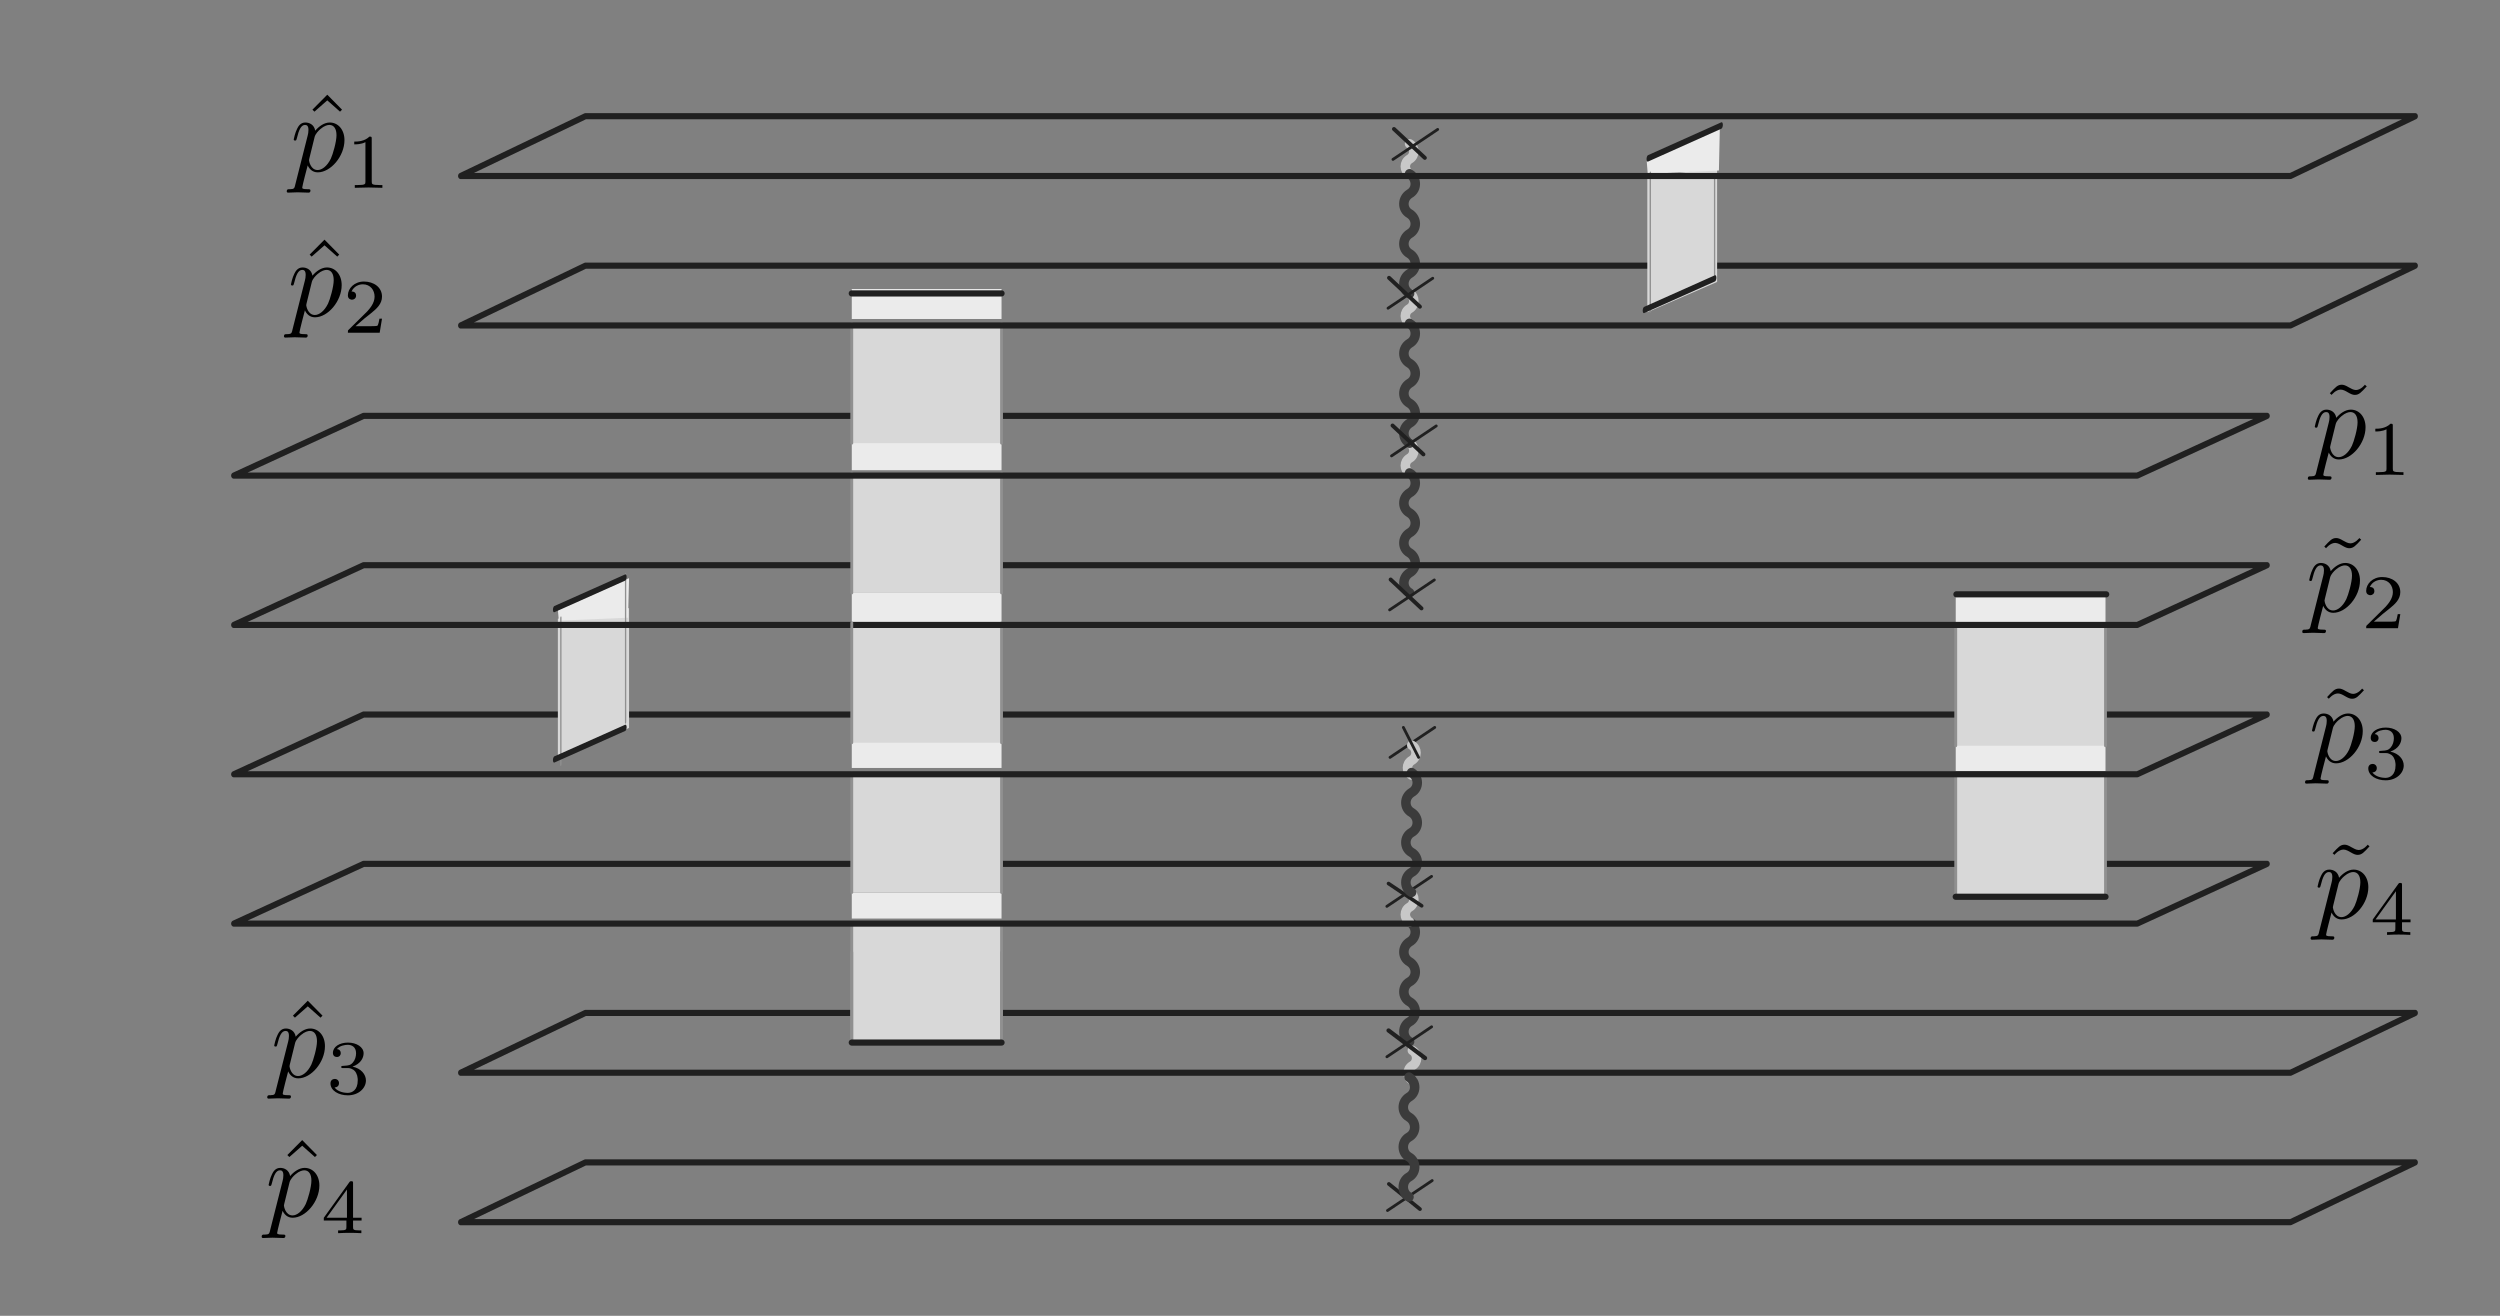<?xml version="1.0" encoding="UTF-8" standalone="no"?>
<!-- Created with Inkscape (http://www.inkscape.org/) -->

<svg
   xmlns:ns0="http://www.iki.fi/pav/software/textext/"
   xmlns:dc="http://purl.org/dc/elements/1.1/"
   xmlns:cc="http://creativecommons.org/ns#"
   xmlns:rdf="http://www.w3.org/1999/02/22-rdf-syntax-ns#"
   xmlns:svg="http://www.w3.org/2000/svg"
   xmlns="http://www.w3.org/2000/svg"
   xmlns:sodipodi="http://sodipodi.sourceforge.net/DTD/sodipodi-0.dtd"
   xmlns:inkscape="http://www.inkscape.org/namespaces/inkscape"
   id="svg2816"
   version="1.1"
   inkscape:version="0.47 r22583"
   width="451.25"
   height="237.5"
   xml:space="preserve"
   sodipodi:docname="cuts.svg"><rect width="100%" height="100%" fill="#808080" stroke="none"/><sodipodi:namedview
   pagecolor="#ffffff"
   bordercolor="#666666"
   borderopacity="1"
   objecttolerance="10"
   gridtolerance="10"
   guidetolerance="10"
   inkscape:pageopacity="0"
   inkscape:pageshadow="2"
   inkscape:window-width="1920"
   inkscape:window-height="1005"
   id="namedview2818"
   showgrid="false"
   inkscape:zoom="1.4052817"
   inkscape:cx="344.03277"
   inkscape:cy="112.86435"
   inkscape:window-x="-9"
   inkscape:window-y="-9"
   inkscape:window-maximized="1"
   inkscape:current-layer="g2826" /><defs
   id="defs2820"><inkscape:perspective
     id="perspective2824"
     inkscape:persp3d-origin="0.5 : 0.33333333 : 1"
     inkscape:vp_z="1 : 0.5 : 1"
     inkscape:vp_y="0 : 1000 : 0"
     inkscape:vp_x="0 : 0.5 : 1"
     sodipodi:type="inkscape:persp3d" /><inkscape:perspective
     sodipodi:type="inkscape:persp3d"
     inkscape:vp_x="0 : 0.5 : 1"
     inkscape:vp_y="0 : 1000 : 0"
     inkscape:vp_z="1 : 0.5 : 1"
     inkscape:persp3d-origin="0.5 : 0.33333333 : 1"
     id="perspective3746" /><inkscape:perspective
     sodipodi:type="inkscape:persp3d"
     inkscape:vp_x="0 : 0.5 : 1"
     inkscape:vp_y="0 : 1000 : 0"
     inkscape:vp_z="1 : 0.5 : 1"
     inkscape:persp3d-origin="0.5 : 0.33333333 : 1"
     id="perspective3768" /><inkscape:perspective
     sodipodi:type="inkscape:persp3d"
     inkscape:vp_x="0 : 0.5 : 1"
     inkscape:vp_y="0 : 1000 : 0"
     inkscape:vp_z="1 : 0.5 : 1"
     inkscape:persp3d-origin="0.5 : 0.33333333 : 1"
     id="perspective3790" /><inkscape:perspective
     sodipodi:type="inkscape:persp3d"
     inkscape:vp_x="0 : 0.5 : 1"
     inkscape:vp_y="0 : 1000 : 0"
     inkscape:vp_z="1 : 0.5 : 1"
     inkscape:persp3d-origin="0.5 : 0.33333333 : 1"
     id="perspective3812" /><inkscape:perspective
     sodipodi:type="inkscape:persp3d"
     inkscape:vp_x="0 : 0.5 : 1"
     inkscape:vp_y="0 : 1000 : 0"
     inkscape:vp_z="1 : 0.5 : 1"
     inkscape:persp3d-origin="0.5 : 0.33333333 : 1"
     id="perspective3834" /><inkscape:perspective
     sodipodi:type="inkscape:persp3d"
     inkscape:vp_x="0 : 0.5 : 1"
     inkscape:vp_y="0 : 1000 : 0"
     inkscape:vp_z="1 : 0.5 : 1"
     inkscape:persp3d-origin="0.5 : 0.33333333 : 1"
     id="perspective3856" /><inkscape:perspective
     sodipodi:type="inkscape:persp3d"
     inkscape:vp_x="0 : 0.5 : 1"
     inkscape:vp_y="0 : 1000 : 0"
     inkscape:vp_z="1 : 0.5 : 1"
     inkscape:persp3d-origin="0.5 : 0.33333333 : 1"
     id="perspective3881" /><inkscape:perspective
     sodipodi:type="inkscape:persp3d"
     inkscape:vp_x="0 : 0.5 : 1"
     inkscape:vp_y="0 : 1000 : 0"
     inkscape:vp_z="1 : 0.5 : 1"
     inkscape:persp3d-origin="0.5 : 0.33333333 : 1"
     id="perspective3881-5" /><inkscape:perspective
     sodipodi:type="inkscape:persp3d"
     inkscape:vp_x="0 : 0.5 : 1"
     inkscape:vp_y="0 : 1000 : 0"
     inkscape:vp_z="1 : 0.5 : 1"
     inkscape:persp3d-origin="0.5 : 0.33333333 : 1"
     id="perspective3881-1" /><inkscape:perspective
     id="perspective5198"
     inkscape:persp3d-origin="0.5 : 0.33333333 : 1"
     inkscape:vp_z="1 : 0.5 : 1"
     inkscape:vp_y="0 : 1000 : 0"
     inkscape:vp_x="0 : 0.5 : 1"
     sodipodi:type="inkscape:persp3d" /><inkscape:perspective
     id="perspective5235"
     inkscape:persp3d-origin="0.5 : 0.33333333 : 1"
     inkscape:vp_z="1 : 0.5 : 1"
     inkscape:vp_y="0 : 1000 : 0"
     inkscape:vp_x="0 : 0.5 : 1"
     sodipodi:type="inkscape:persp3d" /><inkscape:perspective
     id="perspective5257"
     inkscape:persp3d-origin="0.5 : 0.33333333 : 1"
     inkscape:vp_z="1 : 0.5 : 1"
     inkscape:vp_y="0 : 1000 : 0"
     inkscape:vp_x="0 : 0.5 : 1"
     sodipodi:type="inkscape:persp3d" /><inkscape:perspective
     id="perspective5333"
     inkscape:persp3d-origin="0.5 : 0.33333333 : 1"
     inkscape:vp_z="1 : 0.5 : 1"
     inkscape:vp_y="0 : 1000 : 0"
     inkscape:vp_x="0 : 0.5 : 1"
     sodipodi:type="inkscape:persp3d" /><inkscape:perspective
     id="perspective5394"
     inkscape:persp3d-origin="0.5 : 0.33333333 : 1"
     inkscape:vp_z="1 : 0.5 : 1"
     inkscape:vp_y="0 : 1000 : 0"
     inkscape:vp_x="0 : 0.5 : 1"
     sodipodi:type="inkscape:persp3d" /><inkscape:perspective
     id="perspective5442"
     inkscape:persp3d-origin="0.5 : 0.33333333 : 1"
     inkscape:vp_z="1 : 0.5 : 1"
     inkscape:vp_y="0 : 1000 : 0"
     inkscape:vp_x="0 : 0.5 : 1"
     sodipodi:type="inkscape:persp3d" /><inkscape:perspective
     id="perspective5510"
     inkscape:persp3d-origin="0.5 : 0.33333333 : 1"
     inkscape:vp_z="1 : 0.5 : 1"
     inkscape:vp_y="0 : 1000 : 0"
     inkscape:vp_x="0 : 0.5 : 1"
     sodipodi:type="inkscape:persp3d" /><inkscape:perspective
     id="perspective5510-3"
     inkscape:persp3d-origin="0.5 : 0.33333333 : 1"
     inkscape:vp_z="1 : 0.5 : 1"
     inkscape:vp_y="0 : 1000 : 0"
     inkscape:vp_x="0 : 0.5 : 1"
     sodipodi:type="inkscape:persp3d" /><inkscape:perspective
     id="perspective5581"
     inkscape:persp3d-origin="0.5 : 0.33333333 : 1"
     inkscape:vp_z="1 : 0.5 : 1"
     inkscape:vp_y="0 : 1000 : 0"
     inkscape:vp_x="0 : 0.5 : 1"
     sodipodi:type="inkscape:persp3d" /><inkscape:perspective
     id="perspective5603"
     inkscape:persp3d-origin="0.5 : 0.33333333 : 1"
     inkscape:vp_z="1 : 0.5 : 1"
     inkscape:vp_y="0 : 1000 : 0"
     inkscape:vp_x="0 : 0.5 : 1"
     sodipodi:type="inkscape:persp3d" /><inkscape:perspective
     id="perspective5603-6"
     inkscape:persp3d-origin="0.5 : 0.33333333 : 1"
     inkscape:vp_z="1 : 0.5 : 1"
     inkscape:vp_y="0 : 1000 : 0"
     inkscape:vp_x="0 : 0.5 : 1"
     sodipodi:type="inkscape:persp3d" /></defs><g
   style="font-style:normal;font-variant:normal;font-weight:normal;font-stretch:normal;letter-spacing:normal;word-spacing:normal;text-anchor:start;fill:none;stroke:#000000;stroke-linecap:butt;stroke-linejoin:miter;stroke-miterlimit:10.433;stroke-opacity:1;stroke-dasharray:none;stroke-dashoffset:0"
   id="g8241"
   transform="matrix(2,0,0,-2,-29.661,1496.981)"
   xml:space="preserve"
   stroke-miterlimit="10.433"
   font-style="normal"
   font-variant="normal"
   font-weight="normal"
   font-stretch="normal"
   font-size-adjust="none"
   letter-spacing="normal"
   word-spacing="normal"
   ns0:text="$\\tilde{p}_1$"
   ns0:preamble="">
<path
   style="fill:#000000;stroke-width:0"
   d="m 228.43,713.62 -0.17,0.15 c 0,-0.01 -0.37,-0.48 -0.81,-0.48 -0.23,0 -0.48,0.16 -0.65,0.25 -0.27,0.16 -0.45,0.23 -0.62,0.23 -0.38,0 -0.57,-0.22 -1.08,-0.77 l 0.16,-0.15 c 0,0.01 0.38,0.48 0.82,0.48 0.23,0 0.48,-0.15 0.65,-0.25 0.27,-0.16 0.45,-0.23 0.62,-0.23 0.38,0 0.57,0.22 1.08,0.77 z"
   id="path8243" />
<path
   style="fill:#000000;stroke-width:0"
   d="m 223.88,705.91 -0.01,-0.03 0,-0.03 -0.01,-0.03 -0.01,-0.02 0,-0.03 -0.01,-0.02 -0.01,-0.02 -0.01,-0.03 0,-0.02 -0.01,-0.01 -0.01,-0.02 -0.01,-0.02 -0.01,-0.01 -0.01,-0.02 -0.01,-0.01 -0.01,-0.01 -0.02,-0.01 -0.01,-0.01 -0.02,-0.01 -0.02,-0.01 -0.01,0 -0.02,-0.01 -0.03,-0.01 -0.02,0 -0.03,0 -0.02,-0.01 -0.02,0 -0.01,0 -0.02,0 -0.01,0 -0.02,0 -0.02,-0.01 -0.01,0 -0.02,0 -0.02,0 -0.02,0 -0.02,0 -0.02,0 c -0.12,0 -0.23,0 -0.23,-0.19 0,-0.08 0.05,-0.12 0.13,-0.12 0.27,0 0.56,0.03 0.84,0.03 0.33,0 0.67,-0.03 0.99,-0.03 0.05,0 0.18,0 0.18,0.2 0,0.11 -0.1,0.11 -0.24,0.11 -0.5,0 -0.5,0.07 -0.5,0.16 0,0.12 0.42,1.74 0.49,1.99 0.13,-0.29 0.41,-0.63 0.91,-0.63 l -0.01,0.21 c -0.65,0 -0.78,0.83 -0.78,0.89 0,0.02 0,0.04 0.03,0.16 l 0.48,1.95 c 0.08,0.27 0.34,0.55 0.52,0.7 0.35,0.3 0.64,0.37 0.81,0.37 0.4,0 0.64,-0.34 0.64,-0.93 0,-0.59 -0.33,-1.73 -0.51,-2.11 -0.34,-0.7 -0.82,-1.03 -1.19,-1.03 l 0.01,-0.21 c 1.16,0 2.41,1.45 2.41,2.91 0,0.94 -0.57,1.59 -1.33,1.59 -0.5,0 -0.98,-0.35 -1.31,-0.74 -0.09,0.54 -0.52,0.74 -0.89,0.74 -0.46,0 -0.65,-0.38 -0.74,-0.56 -0.18,-0.34 -0.31,-0.94 -0.31,-0.97 0,-0.1 0.1,-0.1 0.12,-0.1 0.1,0 0.11,0.01 0.17,0.23 0.17,0.71 0.37,1.18 0.73,1.18 0.17,0 0.31,-0.08 0.31,-0.45 0,-0.23 -0.03,-0.34 -0.07,-0.51 z"
   id="path8245" />
<path
   style="fill:#000000;stroke-width:0"
   d="m 230.78,710.05 0,0.01 0,0.01 0,0.01 0,0.01 0,0 0,0.01 0,0.01 0,0.01 0,0 0,0.01 0,0 0,0.01 -0.01,0.01 0,0 0,0.01 0,0 0,0.01 0,0 0,0.01 0,0.01 -0.01,0.01 0,0 0,0.01 -0.01,0.01 0,0 -0.01,0.01 -0.01,0 0,0 -0.01,0.01 -0.01,0 -0.01,0 -0.01,0 0,0 -0.01,0 0,0 -0.01,0.01 0,0 -0.01,0 -0.01,0 0,0 -0.01,0 -0.01,0 0,0 -0.01,0 -0.01,0 -0.01,0 0,0 -0.01,0 -0.01,0 -0.01,0 c -0.45,-0.44 -1.08,-0.45 -1.37,-0.45 v -0.25 c 0.17,0 0.63,0 1.01,0.2 v -3.55 c 0,-0.23 0,-0.32 -0.69,-0.32 h -0.27 v -0.25 c 0.13,0.01 0.99,0.03 1.24,0.03 0.22,0 1.1,-0.02 1.25,-0.03 v 0.25 h -0.26 c -0.7,0 -0.7,0.09 -0.7,0.32 z"
   id="path8247" />
</g><g
   ns0:preamble=""
   ns0:text="$\\tilde{p}_2$"
   word-spacing="normal"
   letter-spacing="normal"
   font-size-adjust="none"
   font-stretch="normal"
   font-weight="normal"
   font-variant="normal"
   font-style="normal"
   stroke-miterlimit="10.433"
   xml:space="preserve"
   transform="matrix(2,0,0,-2,-30.667,1524.656)"
   id="g8625"
   style="font-style:normal;font-variant:normal;font-weight:normal;font-stretch:normal;letter-spacing:normal;word-spacing:normal;text-anchor:start;fill:none;stroke:#000000;stroke-linecap:butt;stroke-linejoin:miter;stroke-miterlimit:10.433;stroke-opacity:1;stroke-dasharray:none;stroke-dashoffset:0">
<path
   id="path8627"
   d="m 228.43,713.62 -0.17,0.15 c 0,-0.01 -0.37,-0.48 -0.81,-0.48 -0.23,0 -0.48,0.16 -0.65,0.25 -0.27,0.16 -0.45,0.23 -0.62,0.23 -0.38,0 -0.57,-0.22 -1.08,-0.77 l 0.16,-0.15 c 0,0.01 0.38,0.48 0.82,0.48 0.23,0 0.48,-0.15 0.65,-0.25 0.27,-0.16 0.45,-0.23 0.62,-0.23 0.38,0 0.57,0.22 1.08,0.77 z"
   style="fill:#000000;stroke-width:0" />
<path
   id="path8629"
   d="m 223.88,705.91 -0.01,-0.03 0,-0.03 -0.01,-0.03 -0.01,-0.02 0,-0.03 -0.01,-0.02 -0.01,-0.02 -0.01,-0.03 0,-0.02 -0.01,-0.01 -0.01,-0.02 -0.01,-0.02 -0.01,-0.01 -0.01,-0.02 -0.01,-0.01 -0.01,-0.01 -0.02,-0.01 -0.01,-0.01 -0.02,-0.01 -0.02,-0.01 -0.01,0 -0.02,-0.01 -0.03,-0.01 -0.02,0 -0.03,0 -0.02,-0.01 -0.02,0 -0.01,0 -0.02,0 -0.01,0 -0.02,0 -0.02,-0.01 -0.01,0 -0.02,0 -0.02,0 -0.02,0 -0.02,0 -0.02,0 c -0.12,0 -0.23,0 -0.23,-0.19 0,-0.08 0.05,-0.12 0.13,-0.12 0.27,0 0.56,0.03 0.84,0.03 0.33,0 0.67,-0.03 0.99,-0.03 0.05,0 0.18,0 0.18,0.2 0,0.11 -0.1,0.11 -0.24,0.11 -0.5,0 -0.5,0.07 -0.5,0.16 0,0.12 0.42,1.74 0.49,1.99 0.13,-0.29 0.41,-0.63 0.91,-0.63 l -0.01,0.21 c -0.65,0 -0.78,0.83 -0.78,0.89 0,0.02 0,0.04 0.03,0.16 l 0.48,1.95 c 0.08,0.27 0.34,0.55 0.52,0.7 0.35,0.3 0.64,0.37 0.81,0.37 0.4,0 0.64,-0.34 0.64,-0.93 0,-0.59 -0.33,-1.73 -0.51,-2.11 -0.34,-0.7 -0.82,-1.03 -1.19,-1.03 l 0.01,-0.21 c 1.16,0 2.41,1.45 2.41,2.91 0,0.94 -0.57,1.59 -1.33,1.59 -0.5,0 -0.98,-0.35 -1.31,-0.74 -0.09,0.54 -0.52,0.74 -0.89,0.74 -0.46,0 -0.65,-0.38 -0.74,-0.56 -0.18,-0.34 -0.31,-0.94 -0.31,-0.97 0,-0.1 0.1,-0.1 0.12,-0.1 0.1,0 0.11,0.01 0.17,0.23 0.17,0.71 0.37,1.18 0.73,1.18 0.17,0 0.31,-0.08 0.31,-0.45 0,-0.23 -0.03,-0.34 -0.07,-0.51 z"
   style="fill:#000000;stroke-width:0" />
<path
   id="path8631"
   d="m 231.96,706.9 h -0.23 c -0.03,-0.16 -0.1,-0.57 -0.19,-0.64 -0.05,-0.04 -0.59,-0.04 -0.69,-0.04 h -1.28 c 0.73,0.65 0.98,0.84 1.4,1.17 0.51,0.41 0.99,0.84 0.99,1.5 0,0.84 -0.74,1.36 -1.63,1.36 -0.86,0 -1.45,-0.61 -1.45,-1.25 0,-0.35 0.3,-0.39 0.37,-0.39 0.17,0 0.37,0.12 0.37,0.37 0,0.13 -0.05,0.37 -0.41,0.37 0.22,0.49 0.69,0.65 1.02,0.65 0.69,0 1.06,-0.54 1.06,-1.11 0,-0.6 -0.44,-1.08 -0.66,-1.33 l -1.68,-1.66 c -0.07,-0.06 -0.07,-0.07 -0.07,-0.27 h 2.87 z"
   style="fill:#000000;stroke-width:0" />
</g><g
   style="font-style:normal;font-variant:normal;font-weight:normal;font-stretch:normal;letter-spacing:normal;word-spacing:normal;text-anchor:start;fill:none;stroke:#000000;stroke-linecap:butt;stroke-linejoin:miter;stroke-miterlimit:10.433;stroke-opacity:1;stroke-dasharray:none;stroke-dashoffset:0"
   id="g9017"
   transform="matrix(2,0,0,-2,-30.164,1551.827)"
   xml:space="preserve"
   stroke-miterlimit="10.433"
   font-style="normal"
   font-variant="normal"
   font-weight="normal"
   font-stretch="normal"
   font-size-adjust="none"
   letter-spacing="normal"
   word-spacing="normal"
   ns0:text="$\\tilde{p}_3$"
   ns0:preamble="">
<path
   style="fill:#000000;stroke-width:0"
   d="m 228.43,713.62 -0.17,0.15 c 0,-0.01 -0.37,-0.48 -0.81,-0.48 -0.23,0 -0.48,0.16 -0.65,0.25 -0.27,0.16 -0.45,0.23 -0.62,0.23 -0.38,0 -0.57,-0.22 -1.08,-0.77 l 0.16,-0.15 c 0,0.01 0.38,0.48 0.82,0.48 0.23,0 0.48,-0.15 0.65,-0.25 0.27,-0.16 0.45,-0.23 0.62,-0.23 0.38,0 0.57,0.22 1.08,0.77 z"
   id="path9019" />
<path
   style="fill:#000000;stroke-width:0"
   d="m 223.88,705.91 -0.01,-0.03 0,-0.03 -0.01,-0.03 -0.01,-0.02 0,-0.03 -0.01,-0.02 -0.01,-0.02 -0.01,-0.03 0,-0.02 -0.01,-0.01 -0.01,-0.02 -0.01,-0.02 -0.01,-0.01 -0.01,-0.02 -0.01,-0.01 -0.01,-0.01 -0.02,-0.01 -0.01,-0.01 -0.02,-0.01 -0.02,-0.01 -0.01,0 -0.02,-0.01 -0.03,-0.01 -0.02,0 -0.03,0 -0.02,-0.01 -0.02,0 -0.01,0 -0.02,0 -0.01,0 -0.02,0 -0.02,-0.01 -0.01,0 -0.02,0 -0.02,0 -0.02,0 -0.02,0 -0.02,0 c -0.12,0 -0.23,0 -0.23,-0.19 0,-0.08 0.05,-0.12 0.13,-0.12 0.27,0 0.56,0.03 0.84,0.03 0.33,0 0.67,-0.03 0.99,-0.03 0.05,0 0.18,0 0.18,0.2 0,0.11 -0.1,0.11 -0.24,0.11 -0.5,0 -0.5,0.07 -0.5,0.16 0,0.12 0.42,1.74 0.49,1.99 0.13,-0.29 0.41,-0.63 0.91,-0.63 l -0.01,0.21 c -0.65,0 -0.78,0.83 -0.78,0.89 0,0.02 0,0.04 0.03,0.16 l 0.48,1.95 c 0.08,0.27 0.34,0.55 0.52,0.7 0.35,0.3 0.64,0.37 0.81,0.37 0.4,0 0.64,-0.34 0.64,-0.93 0,-0.59 -0.33,-1.73 -0.51,-2.11 -0.34,-0.7 -0.82,-1.03 -1.19,-1.03 l 0.01,-0.21 c 1.16,0 2.41,1.45 2.41,2.91 0,0.94 -0.57,1.59 -1.33,1.59 -0.5,0 -0.98,-0.35 -1.31,-0.74 -0.09,0.54 -0.52,0.74 -0.89,0.74 -0.46,0 -0.65,-0.38 -0.74,-0.56 -0.18,-0.34 -0.31,-0.94 -0.31,-0.97 0,-0.1 0.1,-0.1 0.12,-0.1 0.1,0 0.11,0.01 0.17,0.23 0.17,0.71 0.37,1.18 0.73,1.18 0.17,0 0.31,-0.08 0.31,-0.45 0,-0.23 -0.03,-0.34 -0.07,-0.51 z"
   id="path9021" />
<path
   style="fill:#000000;stroke-width:0"
   d="m 230.35,707.95 0.05,0 0.05,0 0.04,-0.01 0.05,0 0.05,-0.01 0.04,-0.02 0.05,-0.01 0.04,-0.02 0.04,-0.02 0.04,-0.02 0.04,-0.02 0.04,-0.02 0.04,-0.03 0.03,-0.03 0.04,-0.03 0.03,-0.04 0.03,-0.03 0.03,-0.04 0.02,-0.04 0.03,-0.04 0.02,-0.05 0.02,-0.05 0.02,-0.05 0.02,-0.05 0.02,-0.05 0.01,-0.06 0.01,-0.05 0.01,-0.06 0.01,-0.07 0.01,-0.06 0,-0.07 0,-0.07 c 0,-0.86 -0.5,-1.12 -0.91,-1.12 -0.27,0 -0.89,0.08 -1.18,0.49 0.33,0.02 0.4,0.24 0.4,0.39 0,0.22 -0.16,0.38 -0.38,0.38 -0.19,0 -0.39,-0.12 -0.39,-0.4 0,-0.65 0.72,-1.08 1.57,-1.08 0.97,0 1.63,0.65 1.63,1.34 0,0.55 -0.44,1.09 -1.21,1.25 0.73,0.26 1,0.78 1,1.21 0,0.55 -0.63,0.96 -1.41,0.96 -0.77,0 -1.36,-0.38 -1.36,-0.93 0,-0.24 0.15,-0.37 0.36,-0.37 0.22,0 0.35,0.16 0.35,0.35 0,0.2 -0.13,0.35 -0.35,0.36 0.24,0.31 0.72,0.39 0.98,0.39 0.32,0 0.75,-0.16 0.75,-0.76 0,-0.29 -0.09,-0.61 -0.28,-0.83 -0.22,-0.26 -0.42,-0.28 -0.77,-0.3 -0.17,-0.01 -0.19,-0.01 -0.22,-0.02 -0.01,0 -0.07,-0.01 -0.07,-0.09 0,-0.1 0.06,-0.1 0.18,-0.1 z"
   id="path9023" />
</g><g
   transform="matrix(1.25,0,0,-1.25,0,237.5)"
   inkscape:label="CurveSheets"
   inkscape:groupmode="layer"
   id="g2826"><g
     id="g2846"
     transform="scale(0.091,0.109)"><path
       d="m 730.928,124.022 2903.722,0 197.99,79.198 -2903.719,0 -197.993,-79.198 z"
       style="fill:none;stroke:#202020;stroke-width:8.171;stroke-linecap:butt;stroke-linejoin:round;stroke-miterlimit:2.613;stroke-opacity:1;stroke-dasharray:none"
       id="path2848" /></g><path
     d="m 203.544,39.579 c -1.099,0.618 -1.099,2.266 0,2.883 1.098,0.618 1.098,2.266 0,2.884 -1.099,0.618 -1.099,2.266 0,2.883 1.098,0.618 1.098,2.197 0,2.884 -1.099,0.618 -1.099,2.197 0,2.884 1.098,0.618 1.098,2.197 0,2.884"
     style="fill:none;stroke:#3b3b3b;stroke-width:1.373;stroke-linecap:round;stroke-linejoin:round;stroke-miterlimit:2.613;stroke-opacity:1;stroke-dasharray:none"
     id="path2886" /><path
     d="m 203.945,33.987 c -0.824,0.48 -0.824,1.648 0,2.128 0.824,0.481 0.824,1.716 0,2.197"
     style="fill:none;stroke:#c8c8c8;stroke-width:1.373;stroke-linecap:round;stroke-linejoin:round;stroke-miterlimit:2.613;stroke-opacity:1;stroke-dasharray:none"
     id="path2970-8" /><g
     id="g2896"
     transform="scale(0.091,0.109)"><path
       d="m 730.928,322.013 2903.722,0 197.99,79.198 -2903.719,0 -197.993,-79.198 z"
       style="fill:none;stroke:#202020;stroke-width:8.171;stroke-linecap:round;stroke-linejoin:round;stroke-miterlimit:2.613;stroke-opacity:1;stroke-dasharray:none"
       id="path2898" /></g><path
     d="m 122.996,39.499 21.627,0 0,17.301 -21.627,0 0,-17.301 z"
     style="fill:#d8d8d8;fill-opacity:1;fill-rule:evenodd;stroke:none"
     id="path2910" /><path
     d="m 144.623,39.499 0,17.301"
     style="fill:none;stroke:#909090;stroke-width:0.412;stroke-linecap:round;stroke-linejoin:round;stroke-miterlimit:2.613;stroke-opacity:1;stroke-dasharray:none"
     id="path2912" /><path
     d="m 122.996,39.499 0,17.301"
     style="fill:none;stroke:#909090;stroke-width:0.412;stroke-linecap:round;stroke-linejoin:round;stroke-miterlimit:2.613;stroke-opacity:1;stroke-dasharray:none"
     id="path2914" /><path
     d="m 122.996,39.499 0,12.976"
     style="fill:none;stroke:#909090;stroke-width:0.412;stroke-linecap:round;stroke-linejoin:round;stroke-miterlimit:2.613;stroke-opacity:1;stroke-dasharray:none"
     id="path2916" /><path
     d="m 144.623,39.499 0,12.976"
     style="fill:none;stroke:#909090;stroke-width:0.412;stroke-linecap:round;stroke-linejoin:round;stroke-miterlimit:2.613;stroke-opacity:1;stroke-dasharray:none"
     id="path2918" /><path
     d="m 206.724,41.728 -6.454,-4.325"
     style="fill:none;stroke:#202020;stroke-width:0.412;stroke-linecap:round;stroke-linejoin:round;stroke-miterlimit:2.613;stroke-opacity:1;stroke-dasharray:none"
     id="path2954" /><path
     d="m 205.043,15.406 -4.489,3.629"
     style="fill:none;stroke:#202020;stroke-width:0.539;stroke-linecap:round;stroke-linejoin:round;stroke-miterlimit:2.613;stroke-opacity:1;stroke-dasharray:none"
     id="path2958" /><path
     d="m 206.808,19.526 -6.454,-4.325"
     style="fill:none;stroke:#202020;stroke-width:0.412;stroke-linecap:round;stroke-linejoin:round;stroke-miterlimit:2.613;stroke-opacity:1;stroke-dasharray:none"
     id="path2960" /><path
     d="m 203.544,56.88 c -0.824,0.48 -0.824,1.648 0,2.128 0.824,0.481 0.824,1.716 0,2.197"
     style="fill:none;stroke:#c8c8c8;stroke-width:1.373;stroke-linecap:round;stroke-linejoin:round;stroke-miterlimit:2.613;stroke-opacity:1;stroke-dasharray:none"
     id="path2970" /><path
     d="m 122.996,57.362 21.627,0 0,3.763 -21.627,0 0,-3.763 z"
     style="fill:#ebebeb;fill-opacity:1;fill-rule:evenodd;stroke:none"
     id="path2998" /><path
     d="m 205.29,59.201 -4.789,3.217"
     style="fill:none;stroke:#202020;stroke-width:0.524;stroke-linecap:round;stroke-linejoin:round;stroke-miterlimit:2.613;stroke-opacity:1;stroke-dasharray:none"
     id="path3042" /><path
     d="m 206.717,63.449 -6.454,-4.325"
     style="fill:none;stroke:#202020;stroke-width:0.412;stroke-linecap:round;stroke-linejoin:round;stroke-miterlimit:2.613;stroke-opacity:1;stroke-dasharray:none"
     id="path3044" /><path
     d="m 207.174,84.96 -6.454,-4.325"
     style="fill:none;stroke:#202020;stroke-width:0.412;stroke-linecap:round;stroke-linejoin:round;stroke-miterlimit:2.613;stroke-opacity:1;stroke-dasharray:none"
     id="path3050" /><path
     d="m 282.408,78.664 21.627,0 0,4.325 -21.627,0 0,-4.325 z"
     style="fill:#ebebeb;fill-opacity:1;fill-rule:evenodd;stroke:none"
     id="path3108-7" /><path
     d="m 122.996,79.107 21.627,0 0,4.325 -21.627,0 0,-4.325 z"
     style="fill:#ebebeb;fill-opacity:1;fill-rule:evenodd;stroke:none"
     id="path3108" /><path
     d="m 122.996,100.054 21.627,0 0,4.325 -21.627,0 0,-4.325 z"
     style="fill:#ebebeb;fill-opacity:1;fill-rule:evenodd;stroke:none"
     id="path3192" /><path
     d="m 282.408,99.611 21.627,0 0,4.325 -21.627,0 0,-4.325 z"
     style="fill:#ebebeb;fill-opacity:1;fill-rule:evenodd;stroke:none"
     id="path3192-2" /><path
     d="m 203.544,121.707 c -0.824,0.48 -0.824,1.647 0,2.128 0.824,0.481 0.824,1.716 0,2.197"
     style="fill:none;stroke:#c8c8c8;stroke-width:1.373;stroke-linecap:round;stroke-linejoin:round;stroke-miterlimit:2.613;stroke-opacity:1;stroke-dasharray:none"
     id="path3290" /><path
     d="m 203.544,104.405 c -1.099,0.618 -1.099,2.197 0,2.884 1.098,0.618 1.098,2.197 0,2.884 -1.099,0.618 -1.099,2.197 0,2.883 1.098,0.618 1.098,2.197 0,2.883 -1.099,0.618 -1.099,2.197 0,2.884 1.098,0.618 1.098,2.197 0,2.884"
     style="fill:none;stroke:#3b3b3b;stroke-width:1.373;stroke-linecap:round;stroke-linejoin:round;stroke-miterlimit:2.613;stroke-opacity:1;stroke-dasharray:none"
     id="path3158" /><path
     d="m 122.996,122.101 21.627,0 0,4.325 -21.627,0 0,-4.325 z"
     style="fill:#ebebeb;fill-opacity:1;fill-rule:evenodd;stroke:none"
     id="path3324" /><path
     d="m 203.544,143.307 c -0.824,0.48 -0.824,1.648 0,2.128 0.824,0.481 0.824,1.716 0,2.197"
     style="fill:none;stroke:#c8c8c8;stroke-width:1.373;stroke-linecap:round;stroke-linejoin:round;stroke-miterlimit:2.613;stroke-opacity:1;stroke-dasharray:none"
     id="path3362" /><path
     d="m 203.544,126.005 c -1.099,0.618 -1.099,2.197 0,2.884 1.098,0.618 1.098,2.197 0,2.884 -1.099,0.618 -1.099,2.197 0,2.883 1.098,0.618 1.098,2.197 0,2.883 -1.099,0.618 -1.099,2.197 0,2.884 1.098,0.618 1.098,2.197 0,2.884"
     style="fill:none;stroke:#3b3b3b;stroke-width:1.373;stroke-linecap:round;stroke-linejoin:round;stroke-miterlimit:2.613;stroke-opacity:1;stroke-dasharray:none"
     id="path3292" /><path
     d="m 122.996,143.938 21.627,0 0,4.325 -21.627,0 0,-4.325 z"
     style="fill:#ebebeb;fill-opacity:1;fill-rule:evenodd;stroke:none"
     id="path3386" /><path
     d="m 122.996,147.632 21.627,0"
     style="fill:none;stroke:#202020;stroke-width:0.893;stroke-linecap:round;stroke-linejoin:round;stroke-miterlimit:2.613;stroke-opacity:1;stroke-dasharray:none"
     id="path3388" /><path
     d="m 203.544,164.907 c -0.824,0.48 -0.824,1.647 0,2.128 0.824,0.481 0.824,1.716 0,2.197"
     style="fill:none;stroke:#c8c8c8;stroke-width:1.373;stroke-linecap:round;stroke-linejoin:round;stroke-miterlimit:2.613;stroke-opacity:1;stroke-dasharray:none"
     id="path3402" /><path
     d="m 203.544,147.605 c -1.099,0.618 -1.099,2.197 0,2.884 1.098,0.618 1.098,2.197 0,2.884 -1.099,0.618 -1.099,2.197 0,2.883 1.098,0.618 1.098,2.197 0,2.883 -1.099,0.618 -1.099,2.197 0,2.884 1.098,0.618 1.098,2.197 0,2.884"
     style="fill:none;stroke:#3b3b3b;stroke-width:1.373;stroke-linecap:round;stroke-linejoin:round;stroke-miterlimit:2.613;stroke-opacity:1;stroke-dasharray:none"
     id="path3364" /><path
     d="m 122.996,39.456 21.627,0"
     style="fill:none;stroke:#202020;stroke-width:0.893;stroke-linecap:round;stroke-linejoin:round;stroke-miterlimit:2.613;stroke-opacity:1;stroke-dasharray:none"
     id="path3424" /><path
     d="m 205.262,102.153 -4.453,4.162"
     style="fill:none;stroke:#202020;stroke-width:0.575;stroke-linecap:round;stroke-linejoin:round;stroke-miterlimit:2.613;stroke-opacity:1;stroke-dasharray:none"
     id="path3406-4" /><path
     d="m 207.116,106.256 -6.454,-4.325"
     style="fill:none;stroke:#202020;stroke-width:0.412;stroke-linecap:round;stroke-linejoin:round;stroke-miterlimit:2.613;stroke-opacity:1;stroke-dasharray:none"
     id="path3404-0" /><path
     d="m 205.776,37.218 -5.27,3.983"
     style="fill:none;stroke:#202020;stroke-width:0.612;stroke-linecap:round;stroke-linejoin:round;stroke-miterlimit:2.613;stroke-opacity:1;stroke-dasharray:none"
     id="path2952" /><path
     d="m 203.458,17.161 c -1.099,0.618 -1.099,2.266 0,2.883 1.098,0.618 1.098,2.266 0,2.884 -1.099,0.618 -1.099,2.266 0,2.883 1.098,0.618 1.098,2.197 0,2.884 -1.099,0.618 -1.099,2.197 0,2.884 1.098,0.618 1.098,2.197 0,2.884"
     style="fill:none;stroke:#3b3b3b;stroke-width:1.373;stroke-linecap:round;stroke-linejoin:round;stroke-miterlimit:2.613;stroke-opacity:1;stroke-dasharray:none"
     id="path2886-4" /><path
     d="m 203.857,78.067 c -0.824,0.48 -0.824,1.648 0,2.128 0.824,0.481 0.824,1.716 0,2.197"
     style="fill:none;stroke:#c8c8c8;stroke-width:1.373;stroke-linecap:round;stroke-linejoin:round;stroke-miterlimit:2.613;stroke-opacity:1;stroke-dasharray:none"
     id="path2970-8-8" /><path
     d="m 203.831,61.141 c -1.099,0.618 -1.099,2.266 0,2.883 1.098,0.618 1.098,2.266 0,2.884 -1.099,0.618 -1.099,2.266 0,2.883 1.098,0.618 1.098,2.197 0,2.884 -1.099,0.618 -1.099,2.197 0,2.884 1.098,0.618 1.098,2.197 0,2.884"
     style="fill:none;stroke:#3b3b3b;stroke-width:1.373;stroke-linecap:round;stroke-linejoin:round;stroke-miterlimit:2.613;stroke-opacity:1;stroke-dasharray:none"
     id="path2886-4-2" /><path
     d="m 204.843,80.635 -2.197,4.325"
     style="fill:none;stroke:#202020;stroke-width:0.412;stroke-linecap:round;stroke-linejoin:round;stroke-miterlimit:2.613;stroke-opacity:1;stroke-dasharray:none"
     id="path3048" /><path
     d="m 205.538,124.391 -4.453,4.162"
     style="fill:none;stroke:#202020;stroke-width:0.575;stroke-linecap:round;stroke-linejoin:round;stroke-miterlimit:2.613;stroke-opacity:1;stroke-dasharray:none"
     id="path3406-4-4" /><path
     d="m 207.392,128.494 -6.454,-4.325"
     style="fill:none;stroke:#202020;stroke-width:0.412;stroke-linecap:round;stroke-linejoin:round;stroke-miterlimit:2.613;stroke-opacity:1;stroke-dasharray:none"
     id="path3404-0-5" /><path
     d="m 205.033,145.718 -4.453,4.162"
     style="fill:none;stroke:#202020;stroke-width:0.575;stroke-linecap:round;stroke-linejoin:round;stroke-miterlimit:2.613;stroke-opacity:1;stroke-dasharray:none"
     id="path3406-4-1" /><path
     d="m 206.887,149.821 -6.454,-4.325"
     style="fill:none;stroke:#202020;stroke-width:0.412;stroke-linecap:round;stroke-linejoin:round;stroke-miterlimit:2.613;stroke-opacity:1;stroke-dasharray:none"
     id="path3404-0-7" /><path
     d="m 205.744,167.208 -4.453,4.162"
     style="fill:none;stroke:#202020;stroke-width:0.575;stroke-linecap:round;stroke-linejoin:round;stroke-miterlimit:2.613;stroke-opacity:1;stroke-dasharray:none"
     id="path3406-4-15" /><path
     d="m 207.599,171.311 -6.454,-4.325"
     style="fill:none;stroke:#202020;stroke-width:0.412;stroke-linecap:round;stroke-linejoin:round;stroke-miterlimit:2.613;stroke-opacity:1;stroke-dasharray:none"
     id="path3404-0-2" /><g
     id="g2980"
     transform="scale(0.093,0.107)"><path
       d="m 363.012,529.288 2955.558,0 201.53,80.611 -2955.559,0 -201.529,-80.611 z"
       style="fill:none;stroke:#202020;stroke-width:8.317;stroke-linecap:round;stroke-linejoin:round;stroke-miterlimit:2.613;stroke-opacity:1;stroke-dasharray:none"
       id="path2982" /></g><path
     d="m 282.408,60.683 21.627,0 0,17.302 -21.627,0 0,-17.302 z"
     style="fill:#d8d8d8;fill-opacity:1;fill-rule:evenodd;stroke:none"
     id="path3000-6" /><path
     d="m 122.996,61.125 21.627,0 0,16.899 -21.627,0 0,-16.899 z"
     style="fill:#d8d8d8;fill-opacity:1;fill-rule:evenodd;stroke:none"
     id="path3000" /><path
     d="m 144.623,61.125 0,17.302"
     style="fill:none;stroke:#909090;stroke-width:0.412;stroke-linecap:round;stroke-linejoin:round;stroke-miterlimit:2.613;stroke-opacity:1;stroke-dasharray:none"
     id="path3002" /><path
     d="m 122.996,61.125 0,17.302"
     style="fill:none;stroke:#909090;stroke-width:0.412;stroke-linecap:round;stroke-linejoin:round;stroke-miterlimit:2.613;stroke-opacity:1;stroke-dasharray:none"
     id="path3004" /><path
     d="m 304.035,60.683 0,17.302"
     style="fill:none;stroke:#909090;stroke-width:0.412;stroke-linecap:round;stroke-linejoin:round;stroke-miterlimit:2.613;stroke-opacity:1;stroke-dasharray:none"
     id="path3002-1" /><path
     d="m 282.408,60.683 0,17.302"
     style="fill:none;stroke:#909090;stroke-width:0.412;stroke-linecap:round;stroke-linejoin:round;stroke-miterlimit:2.613;stroke-opacity:1;stroke-dasharray:none"
     id="path3004-8" /><g
     id="g3082"
     transform="scale(0.093,0.107)"><path
       d="m 363.012,730.817 2955.558,0 201.53,80.612 -2955.559,0 -201.529,-80.612 z"
       style="fill:none;stroke:#202020;stroke-width:8.317;stroke-linecap:round;stroke-linejoin:round;stroke-miterlimit:2.613;stroke-opacity:1;stroke-dasharray:none"
       id="path3084" /></g><path
     d="m 80.556,80.309 10.279,4.578 0,17.302 -10.279,-1.529 0,-20.351"
     style="fill:#d8d8d8;fill-opacity:1;fill-rule:evenodd;stroke:none"
     id="path3204" /><path
     d="m 80.695,100.383 10.002,0.42 0.138,5.711 -10.279,-4.578 0.139,-1.553"
     style="fill:#ebebeb;fill-opacity:1;fill-rule:evenodd;stroke:none"
     id="path3226" /><g
     id="g3210"
     transform="matrix(0.049,0.026,0,0.125,0,0)"><path
       d="m 1652.77,293.452 0,168.718"
       style="fill:none;stroke:#909090;stroke-width:4.017;stroke-linecap:round;stroke-linejoin:round;stroke-miterlimit:2.613;stroke-opacity:1;stroke-dasharray:none"
       id="path3212" /></g><path
     d="m 282.408,82.31 21.627,0 0,17.301 -21.627,0 0,-17.301 z"
     style="fill:#d8d8d8;fill-opacity:1;fill-rule:evenodd;stroke:none"
     id="path3110-9" /><path
     d="m 304.035,82.31 0,17.302"
     style="fill:none;stroke:#909090;stroke-width:0.412;stroke-linecap:round;stroke-linejoin:round;stroke-miterlimit:2.613;stroke-opacity:1;stroke-dasharray:none"
     id="path3112-5" /><path
     d="m 282.408,82.31 0,17.302"
     style="fill:none;stroke:#909090;stroke-width:0.412;stroke-linecap:round;stroke-linejoin:round;stroke-miterlimit:2.613;stroke-opacity:1;stroke-dasharray:none"
     id="path3114-4" /><path
     d="m 122.996,82.752 21.627,0 0,17.301 -21.627,0 0,-17.301 z"
     style="fill:#d8d8d8;fill-opacity:1;fill-rule:evenodd;stroke:none"
     id="path3110" /><path
     d="m 144.623,82.752 0,17.302"
     style="fill:none;stroke:#909090;stroke-width:0.412;stroke-linecap:round;stroke-linejoin:round;stroke-miterlimit:2.613;stroke-opacity:1;stroke-dasharray:none"
     id="path3112" /><g
     id="g3206"
     transform="matrix(0.048,0.027,0,0.125,0,0)"><path
       d="m 1881.97,279.48 0,170.378"
       style="fill:none;stroke:#909090;stroke-width:4.057;stroke-linecap:round;stroke-linejoin:round;stroke-miterlimit:2.613;stroke-opacity:1;stroke-dasharray:none"
       id="path3208" /></g><g
     id="g3214"
     transform="matrix(0.056,0.025,0,0.119,0,0)"><path
       d="m 1429.59,374.772 182.42,0.001"
       style="fill:none;stroke:#202020;stroke-width:7.528;stroke-linecap:round;stroke-linejoin:round;stroke-miterlimit:2.613;stroke-opacity:1;stroke-dasharray:none"
       id="path3216" /></g><g
     id="g3228"
     transform="matrix(0.056,0.025,0,0.119,0,0)"><path
       d="m 1429.59,557.192 182.42,0"
       style="fill:none;stroke:#202020;stroke-width:7.528;stroke-linecap:round;stroke-linejoin:round;stroke-miterlimit:2.613;stroke-opacity:1;stroke-dasharray:none"
       id="path3230" /></g><g
     id="g3232"
     transform="scale(0.093,0.107)"><path
       d="m 363.012,932.343 2955.558,0 201.53,80.607 -2955.559,0 -201.529,-80.607 z"
       style="fill:none;stroke:#202020;stroke-width:8.317;stroke-linecap:round;stroke-linejoin:round;stroke-miterlimit:2.613;stroke-opacity:1;stroke-dasharray:none"
       id="path3234" /></g><path
     d="m 122.996,104.379 21.627,0 0,17.301 -21.627,0 0,-17.301 z"
     style="fill:#d8d8d8;fill-opacity:1;fill-rule:evenodd;stroke:none"
     id="path3194" /><path
     d="m 122.996,104.379 0,17.301"
     style="fill:none;stroke:#909090;stroke-width:0.412;stroke-linecap:round;stroke-linejoin:round;stroke-miterlimit:2.613;stroke-opacity:1;stroke-dasharray:none"
     id="path3198" /><path
     d="m 144.623,104.379 0,17.301"
     style="fill:none;stroke:#909090;stroke-width:0.412;stroke-linecap:round;stroke-linejoin:round;stroke-miterlimit:2.613;stroke-opacity:1;stroke-dasharray:none"
     id="path3196" /><path
     d="m 282.408,60.508 21.627,0"
     style="fill:none;stroke:#202020;stroke-width:0.893;stroke-linecap:round;stroke-linejoin:round;stroke-miterlimit:2.613;stroke-opacity:1;stroke-dasharray:none"
     id="path3424-3" /><path
     d="m 282.508,104.178 21.627,0"
     style="fill:none;stroke:#202020;stroke-width:0.893;stroke-linecap:round;stroke-linejoin:round;stroke-miterlimit:2.613;stroke-opacity:1;stroke-dasharray:none"
     id="path3388-9" /><g
     id="g3306"
     transform="scale(0.093,0.107)"><path
       d="m 363.012,1133.87 2955.558,0 201.53,80.61 -2955.559,0 -201.529,-80.61 z"
       style="fill:none;stroke:#202020;stroke-width:8.317;stroke-linecap:round;stroke-linejoin:round;stroke-miterlimit:2.613;stroke-opacity:1;stroke-dasharray:none"
       id="path3308" /></g><path
     d="m 122.996,126.005 21.627,0 0,17.301 -21.627,0 0,-17.301 z"
     style="fill:#d8d8d8;fill-opacity:1;fill-rule:evenodd;stroke:none"
     id="path3326" /><path
     d="m 122.996,126.005 0,17.302"
     style="fill:none;stroke:#909090;stroke-width:0.412;stroke-linecap:round;stroke-linejoin:round;stroke-miterlimit:2.613;stroke-opacity:1;stroke-dasharray:none"
     id="path3330" /><path
     d="m 144.623,126.005 0,17.302"
     style="fill:none;stroke:#909090;stroke-width:0.412;stroke-linecap:round;stroke-linejoin:round;stroke-miterlimit:2.613;stroke-opacity:1;stroke-dasharray:none"
     id="path3328" /><g
     id="g3376"
     transform="scale(0.091,0.109)"><path
       d="m 730.928,1311.97 2903.722,0 197.99,79.2 -2903.719,0 -197.993,-79.2 z"
       style="fill:none;stroke:#202020;stroke-width:8.171;stroke-linecap:round;stroke-linejoin:round;stroke-miterlimit:2.613;stroke-opacity:1;stroke-dasharray:none"
       id="path3378" /></g><path
     d="m 237.872,144.913 10.078,4.375 0,16.535 -10.078,-1.461 0,-19.449"
     style="fill:#d8d8d8;fill-opacity:1;fill-rule:evenodd;stroke:none"
     id="path3204-3-8-89" /><path
     d="m 237.932,164.896 10.279,0.484 0.142,6.577 -10.564,-5.273 0.143,-1.789"
     style="fill:#ebebeb;fill-opacity:1;fill-rule:evenodd;stroke:none"
     id="path3226-9" /><g
     id="g3228-3"
     transform="matrix(0.058,0.026,0,0.123,155.066,61.43)"><path
       d="m 1429.59,557.192 182.42,0"
       style="fill:none;stroke:#202020;stroke-width:7.528;stroke-linecap:round;stroke-linejoin:round;stroke-miterlimit:2.613;stroke-opacity:1;stroke-dasharray:none"
       id="path3230-1" /></g><g
     id="g3222-7-0-1"
     transform="matrix(0.056,0.029,0,0.136,157.316,52.017)"><path
       d="m 1612.01,374.773 0,109.454"
       style="fill:none;stroke:#909090;stroke-width:3.475;stroke-linecap:round;stroke-linejoin:round;stroke-miterlimit:2.613;stroke-opacity:1;stroke-dasharray:none"
       id="path3224-7-2-8" /></g><g
     id="g3210-1-0-4"
     transform="matrix(0.049,0.025,0,0.118,157.316,69.141)"><path
       d="m 1652.77,293.452 0,168.718"
       style="fill:none;stroke:#909090;stroke-width:4.017;stroke-linecap:round;stroke-linejoin:round;stroke-miterlimit:2.613;stroke-opacity:1;stroke-dasharray:none"
       id="path3212-3-2-6" /></g><g
     id="g3214-8"
     transform="matrix(0.056,0.025,0,0.119,157.362,64.904)"><path
       d="m 1429.59,374.772 182.42,0.001"
       style="fill:none;stroke:#202020;stroke-width:7.528;stroke-linecap:round;stroke-linejoin:round;stroke-miterlimit:2.613;stroke-opacity:1;stroke-dasharray:none"
       id="path3216-7" /></g><g
     id="g3414"
     transform="scale(0.091,0.109)"><path
       d="m 730.928,1509.97 2903.722,0 197.99,79.19 -2903.719,0 -197.993,-79.19 z"
       style="fill:none;stroke:#202020;stroke-width:8.171;stroke-linecap:round;stroke-linejoin:round;stroke-miterlimit:2.613;stroke-opacity:1;stroke-dasharray:none"
       id="path3416" /></g><path
     d="m 122.996,82.752 0,17.302"
     style="fill:none;stroke:#909090;stroke-width:0.412;stroke-linecap:round;stroke-linejoin:round;stroke-miterlimit:2.613;stroke-opacity:1;stroke-dasharray:none"
     id="path3114" /></g><g
   ns0:preamble=""
   ns0:text="$\\tilde{p}_4$"
   word-spacing="normal"
   letter-spacing="normal"
   font-size-adjust="none"
   font-stretch="normal"
   font-weight="normal"
   font-variant="normal"
   font-style="normal"
   stroke-miterlimit="10.433"
   xml:space="preserve"
   transform="matrix(2,0,0,-2,-29.158,1580.005)"
   id="g9417"
   style="font-style:normal;font-variant:normal;font-weight:normal;font-stretch:normal;letter-spacing:normal;word-spacing:normal;text-anchor:start;fill:none;stroke:#000000;stroke-linecap:butt;stroke-linejoin:miter;stroke-miterlimit:10.433;stroke-opacity:1;stroke-dasharray:none;stroke-dashoffset:0">
<path
   id="path9419"
   d="m 228.43,713.62 -0.17,0.15 c 0,-0.01 -0.37,-0.48 -0.81,-0.48 -0.23,0 -0.48,0.16 -0.65,0.25 -0.27,0.16 -0.45,0.23 -0.62,0.23 -0.38,0 -0.57,-0.22 -1.08,-0.77 l 0.16,-0.15 c 0,0.01 0.38,0.48 0.82,0.48 0.23,0 0.48,-0.15 0.65,-0.25 0.27,-0.16 0.45,-0.23 0.62,-0.23 0.38,0 0.57,0.22 1.08,0.77 z"
   style="fill:#000000;stroke-width:0" />
<path
   id="path9421"
   d="m 223.88,705.91 -0.01,-0.03 0,-0.03 -0.01,-0.03 -0.01,-0.02 0,-0.03 -0.01,-0.02 -0.01,-0.02 -0.01,-0.03 0,-0.02 -0.01,-0.01 -0.01,-0.02 -0.01,-0.02 -0.01,-0.01 -0.01,-0.02 -0.01,-0.01 -0.01,-0.01 -0.02,-0.01 -0.01,-0.01 -0.02,-0.01 -0.02,-0.01 -0.01,0 -0.02,-0.01 -0.03,-0.01 -0.02,0 -0.03,0 -0.02,-0.01 -0.02,0 -0.01,0 -0.02,0 -0.01,0 -0.02,0 -0.02,-0.01 -0.01,0 -0.02,0 -0.02,0 -0.02,0 -0.02,0 -0.02,0 c -0.12,0 -0.23,0 -0.23,-0.19 0,-0.08 0.05,-0.12 0.13,-0.12 0.27,0 0.56,0.03 0.84,0.03 0.33,0 0.67,-0.03 0.99,-0.03 0.05,0 0.18,0 0.18,0.2 0,0.11 -0.1,0.11 -0.24,0.11 -0.5,0 -0.5,0.07 -0.5,0.16 0,0.12 0.42,1.74 0.49,1.99 0.13,-0.29 0.41,-0.63 0.91,-0.63 l -0.01,0.21 c -0.65,0 -0.78,0.83 -0.78,0.89 0,0.02 0,0.04 0.03,0.16 l 0.48,1.95 c 0.08,0.27 0.34,0.55 0.52,0.7 0.35,0.3 0.64,0.37 0.81,0.37 0.4,0 0.64,-0.34 0.64,-0.93 0,-0.59 -0.33,-1.73 -0.51,-2.11 -0.34,-0.7 -0.82,-1.03 -1.19,-1.03 l 0.01,-0.21 c 1.16,0 2.41,1.45 2.41,2.91 0,0.94 -0.57,1.59 -1.33,1.59 -0.5,0 -0.98,-0.35 -1.31,-0.74 -0.09,0.54 -0.52,0.74 -0.89,0.74 -0.46,0 -0.65,-0.38 -0.74,-0.56 -0.18,-0.34 -0.31,-0.94 -0.31,-0.97 0,-0.1 0.1,-0.1 0.12,-0.1 0.1,0 0.11,0.01 0.17,0.23 0.17,0.71 0.37,1.18 0.73,1.18 0.17,0 0.31,-0.08 0.31,-0.45 0,-0.23 -0.03,-0.34 -0.07,-0.51 z"
   style="fill:#000000;stroke-width:0" />
<path
   id="path9423"
   d="m 232.13,706.77 v 0.25 h -0.77 v 3.1 c 0,0.15 0,0.2 -0.16,0.2 -0.08,0 -0.11,0 -0.18,-0.1 l -2.3,-3.2 v -0.25 h 2.04 l 0.05,0.25 h -1.84 l 1.84,2.55 v -2.55 l -0.05,-0.25 v -0.57 c 0,-0.23 0,-0.32 -0.56,-0.32 h -0.19 v -0.25 c 0.35,0.02 0.8,0.03 1.05,0.03 0.25,0 0.7,-0.01 1.05,-0.03 v 0.25 h -0.19 c -0.56,0 -0.56,0.09 -0.56,0.32 v 0.57 z"
   style="fill:#000000;stroke-width:0" />
</g><g
   style="font-style:normal;font-variant:normal;font-weight:normal;font-stretch:normal;letter-spacing:normal;word-spacing:normal;text-anchor:start;fill:none;stroke:#000000;stroke-linecap:butt;stroke-linejoin:miter;stroke-miterlimit:10.433;stroke-opacity:1;stroke-dasharray:none;stroke-dashoffset:0"
   id="content"
   transform="matrix(2,0,0,-2,-394.465,1445.154)"
   xml:space="preserve"
   stroke-miterlimit="10.433"
   font-style="normal"
   font-variant="normal"
   font-weight="normal"
   font-stretch="normal"
   font-size-adjust="none"
   letter-spacing="normal"
   word-spacing="normal"
   ns0:text="$\\hat{p}_1$"
   ns0:preamble="">
<polygon
   style="fill:#000000;stroke-width:0"
   points="225.61,712.5 226.77,713.52 227.92,712.5 228.1,712.68 226.77,714.03 225.43,712.68 "
   id="polygon6215" />
<path
   style="fill:#000000;stroke-width:0"
   d="m 223.88,705.91 -0.01,-0.03 0,-0.03 -0.01,-0.03 -0.01,-0.02 0,-0.03 -0.01,-0.02 -0.01,-0.02 -0.01,-0.03 0,-0.02 -0.01,-0.01 -0.01,-0.02 -0.01,-0.02 -0.01,-0.01 -0.01,-0.02 -0.01,-0.01 -0.01,-0.01 -0.02,-0.01 -0.01,-0.01 -0.02,-0.01 -0.02,-0.01 -0.01,0 -0.02,-0.01 -0.03,-0.01 -0.02,0 -0.03,0 -0.02,-0.01 -0.02,0 -0.01,0 -0.02,0 -0.01,0 -0.02,0 -0.02,-0.01 -0.01,0 -0.02,0 -0.02,0 -0.02,0 -0.02,0 -0.02,0 c -0.12,0 -0.23,0 -0.23,-0.19 0,-0.08 0.05,-0.12 0.13,-0.12 0.27,0 0.56,0.03 0.84,0.03 0.33,0 0.67,-0.03 0.99,-0.03 0.05,0 0.18,0 0.18,0.2 0,0.11 -0.1,0.11 -0.24,0.11 -0.5,0 -0.5,0.07 -0.5,0.16 0,0.12 0.42,1.74 0.49,1.99 0.13,-0.29 0.41,-0.63 0.91,-0.63 l -0.01,0.21 c -0.65,0 -0.78,0.83 -0.78,0.89 0,0.02 0,0.04 0.03,0.16 l 0.48,1.95 c 0.08,0.27 0.34,0.55 0.52,0.7 0.35,0.3 0.64,0.37 0.81,0.37 0.4,0 0.64,-0.34 0.64,-0.93 0,-0.59 -0.33,-1.73 -0.51,-2.11 -0.34,-0.7 -0.82,-1.03 -1.19,-1.03 l 0.01,-0.21 c 1.16,0 2.41,1.45 2.41,2.91 0,0.94 -0.57,1.59 -1.33,1.59 -0.5,0 -0.98,-0.35 -1.31,-0.74 -0.09,0.54 -0.52,0.74 -0.89,0.74 -0.46,0 -0.65,-0.38 -0.74,-0.56 -0.18,-0.34 -0.31,-0.94 -0.31,-0.97 0,-0.1 0.1,-0.1 0.12,-0.1 0.1,0 0.11,0.01 0.17,0.23 0.17,0.71 0.37,1.18 0.73,1.18 0.17,0 0.31,-0.08 0.31,-0.45 0,-0.23 -0.03,-0.34 -0.07,-0.51 z"
   id="path6217" />
<path
   style="fill:#000000;stroke-width:0"
   d="m 230.78,710.05 0,0.01 0,0.01 0,0.01 0,0.01 0,0 0,0.01 0,0.01 0,0.01 0,0 0,0.01 0,0 0,0.01 -0.01,0.01 0,0 0,0.01 0,0 0,0.01 0,0 0,0.01 0,0.01 -0.01,0.01 0,0 0,0.01 -0.01,0.01 0,0 -0.01,0.01 -0.01,0 0,0 -0.01,0.01 -0.01,0 -0.01,0 -0.01,0 0,0 -0.01,0 0,0 -0.01,0.01 0,0 -0.01,0 -0.01,0 0,0 -0.01,0 -0.01,0 0,0 -0.01,0 -0.01,0 -0.01,0 0,0 -0.01,0 -0.01,0 -0.01,0 c -0.45,-0.44 -1.08,-0.45 -1.37,-0.45 v -0.25 c 0.17,0 0.63,0 1.01,0.2 v -3.55 c 0,-0.23 0,-0.32 -0.69,-0.32 h -0.27 v -0.25 c 0.13,0.01 0.99,0.03 1.24,0.03 0.22,0 1.1,-0.02 1.25,-0.03 v 0.25 h -0.26 c -0.7,0 -0.7,0.09 -0.7,0.32 z"
   id="path6219" />
</g>
<g
   ns0:preamble=""
   ns0:text="$\\hat{p}_2$"
   word-spacing="normal"
   letter-spacing="normal"
   font-size-adjust="none"
   font-stretch="normal"
   font-weight="normal"
   font-variant="normal"
   font-style="normal"
   stroke-miterlimit="10.433"
   xml:space="preserve"
   transform="matrix(2,0,0,-2,-394.968,1471.319)"
   id="g7017"
   style="font-style:normal;font-variant:normal;font-weight:normal;font-stretch:normal;letter-spacing:normal;word-spacing:normal;text-anchor:start;fill:none;stroke:#000000;stroke-linecap:butt;stroke-linejoin:miter;stroke-miterlimit:10.433;stroke-opacity:1;stroke-dasharray:none;stroke-dashoffset:0">
<polygon
   id="polygon7019"
   points="226.77,713.52 227.92,712.5 228.1,712.68 226.77,714.03 225.43,712.68 225.61,712.5 "
   style="fill:#000000;stroke-width:0" />
<path
   id="path7021"
   d="m 223.88,705.91 -0.01,-0.03 0,-0.03 -0.01,-0.03 -0.01,-0.02 0,-0.03 -0.01,-0.02 -0.01,-0.02 -0.01,-0.03 0,-0.02 -0.01,-0.01 -0.01,-0.02 -0.01,-0.02 -0.01,-0.01 -0.01,-0.02 -0.01,-0.01 -0.01,-0.01 -0.02,-0.01 -0.01,-0.01 -0.02,-0.01 -0.02,-0.01 -0.01,0 -0.02,-0.01 -0.03,-0.01 -0.02,0 -0.03,0 -0.02,-0.01 -0.02,0 -0.01,0 -0.02,0 -0.01,0 -0.02,0 -0.02,-0.01 -0.01,0 -0.02,0 -0.02,0 -0.02,0 -0.02,0 -0.02,0 c -0.12,0 -0.23,0 -0.23,-0.19 0,-0.08 0.05,-0.12 0.13,-0.12 0.27,0 0.56,0.03 0.84,0.03 0.33,0 0.67,-0.03 0.99,-0.03 0.05,0 0.18,0 0.18,0.2 0,0.11 -0.1,0.11 -0.24,0.11 -0.5,0 -0.5,0.07 -0.5,0.16 0,0.12 0.42,1.74 0.49,1.99 0.13,-0.29 0.41,-0.63 0.91,-0.63 l -0.01,0.21 c -0.65,0 -0.78,0.83 -0.78,0.89 0,0.02 0,0.04 0.03,0.16 l 0.48,1.95 c 0.08,0.27 0.34,0.55 0.52,0.7 0.35,0.3 0.64,0.37 0.81,0.37 0.4,0 0.64,-0.34 0.64,-0.93 0,-0.59 -0.33,-1.73 -0.51,-2.11 -0.34,-0.7 -0.82,-1.03 -1.19,-1.03 l 0.01,-0.21 c 1.16,0 2.41,1.45 2.41,2.91 0,0.94 -0.57,1.59 -1.33,1.59 -0.5,0 -0.98,-0.35 -1.31,-0.74 -0.09,0.54 -0.52,0.74 -0.89,0.74 -0.46,0 -0.65,-0.38 -0.74,-0.56 -0.18,-0.34 -0.31,-0.94 -0.31,-0.97 0,-0.1 0.1,-0.1 0.12,-0.1 0.1,0 0.11,0.01 0.17,0.23 0.17,0.71 0.37,1.18 0.73,1.18 0.17,0 0.31,-0.08 0.31,-0.45 0,-0.23 -0.03,-0.34 -0.07,-0.51 z"
   style="fill:#000000;stroke-width:0" />
<path
   id="path7023"
   d="m 231.96,706.9 h -0.23 c -0.03,-0.16 -0.1,-0.57 -0.19,-0.64 -0.05,-0.04 -0.59,-0.04 -0.69,-0.04 h -1.28 c 0.73,0.65 0.98,0.84 1.4,1.17 0.51,0.41 0.99,0.84 0.99,1.5 0,0.84 -0.74,1.36 -1.63,1.36 -0.86,0 -1.45,-0.61 -1.45,-1.25 0,-0.35 0.3,-0.39 0.37,-0.39 0.17,0 0.37,0.12 0.37,0.37 0,0.13 -0.05,0.37 -0.41,0.37 0.22,0.49 0.69,0.65 1.02,0.65 0.69,0 1.06,-0.54 1.06,-1.11 0,-0.6 -0.44,-1.08 -0.66,-1.33 l -1.68,-1.66 c -0.07,-0.06 -0.07,-0.07 -0.07,-0.27 h 2.87 z"
   style="fill:#000000;stroke-width:0" />
</g>
<g
   style="font-style:normal;font-variant:normal;font-weight:normal;font-stretch:normal;letter-spacing:normal;word-spacing:normal;text-anchor:start;fill:none;stroke:#000000;stroke-linecap:butt;stroke-linejoin:miter;stroke-miterlimit:10.433;stroke-opacity:1;stroke-dasharray:none;stroke-dashoffset:0"
   id="g7425"
   transform="matrix(2,0,0,-2,-397.987,1608.687)"
   xml:space="preserve"
   stroke-miterlimit="10.433"
   font-style="normal"
   font-variant="normal"
   font-weight="normal"
   font-stretch="normal"
   font-size-adjust="none"
   letter-spacing="normal"
   word-spacing="normal"
   ns0:text="$\\hat{p}_3$"
   ns0:preamble="">
<polygon
   style="fill:#000000;stroke-width:0"
   points="226.77,713.52 227.92,712.5 228.1,712.68 226.77,714.03 225.43,712.68 225.61,712.5 "
   id="polygon7427" />
<path
   style="fill:#000000;stroke-width:0"
   d="m 223.88,705.91 -0.01,-0.03 0,-0.03 -0.01,-0.03 -0.01,-0.02 0,-0.03 -0.01,-0.02 -0.01,-0.02 -0.01,-0.03 0,-0.02 -0.01,-0.01 -0.01,-0.02 -0.01,-0.02 -0.01,-0.01 -0.01,-0.02 -0.01,-0.01 -0.01,-0.01 -0.02,-0.01 -0.01,-0.01 -0.02,-0.01 -0.02,-0.01 -0.01,0 -0.02,-0.01 -0.03,-0.01 -0.02,0 -0.03,0 -0.02,-0.01 -0.02,0 -0.01,0 -0.02,0 -0.01,0 -0.02,0 -0.02,-0.01 -0.01,0 -0.02,0 -0.02,0 -0.02,0 -0.02,0 -0.02,0 c -0.12,0 -0.23,0 -0.23,-0.19 0,-0.08 0.05,-0.12 0.13,-0.12 0.27,0 0.56,0.03 0.84,0.03 0.33,0 0.67,-0.03 0.99,-0.03 0.05,0 0.18,0 0.18,0.2 0,0.11 -0.1,0.11 -0.24,0.11 -0.5,0 -0.5,0.07 -0.5,0.16 0,0.12 0.42,1.74 0.49,1.99 0.13,-0.29 0.41,-0.63 0.91,-0.63 l -0.01,0.21 c -0.65,0 -0.78,0.83 -0.78,0.89 0,0.02 0,0.04 0.03,0.16 l 0.48,1.95 c 0.08,0.27 0.34,0.55 0.52,0.7 0.35,0.3 0.64,0.37 0.81,0.37 0.4,0 0.64,-0.34 0.64,-0.93 0,-0.59 -0.33,-1.73 -0.51,-2.11 -0.34,-0.7 -0.82,-1.03 -1.19,-1.03 l 0.01,-0.21 c 1.16,0 2.41,1.45 2.41,2.91 0,0.94 -0.57,1.59 -1.33,1.59 -0.5,0 -0.98,-0.35 -1.31,-0.74 -0.09,0.54 -0.52,0.74 -0.89,0.74 -0.46,0 -0.65,-0.38 -0.74,-0.56 -0.18,-0.34 -0.31,-0.94 -0.31,-0.97 0,-0.1 0.1,-0.1 0.12,-0.1 0.1,0 0.11,0.01 0.17,0.23 0.17,0.71 0.37,1.18 0.73,1.18 0.17,0 0.31,-0.08 0.31,-0.45 0,-0.23 -0.03,-0.34 -0.07,-0.51 z"
   id="path7429" />
<path
   style="fill:#000000;stroke-width:0"
   d="m 230.35,707.95 0.05,0 0.05,0 0.04,-0.01 0.05,0 0.05,-0.01 0.04,-0.02 0.05,-0.01 0.04,-0.02 0.04,-0.02 0.04,-0.02 0.04,-0.02 0.04,-0.02 0.04,-0.03 0.03,-0.03 0.04,-0.03 0.03,-0.04 0.03,-0.03 0.03,-0.04 0.02,-0.04 0.03,-0.04 0.02,-0.05 0.02,-0.05 0.02,-0.05 0.02,-0.05 0.02,-0.05 0.01,-0.06 0.01,-0.05 0.01,-0.06 0.01,-0.07 0.01,-0.06 0,-0.07 0,-0.07 c 0,-0.86 -0.5,-1.12 -0.91,-1.12 -0.27,0 -0.89,0.08 -1.18,0.49 0.33,0.02 0.4,0.24 0.4,0.39 0,0.22 -0.16,0.38 -0.38,0.38 -0.19,0 -0.39,-0.12 -0.39,-0.4 0,-0.65 0.72,-1.08 1.57,-1.08 0.97,0 1.63,0.65 1.63,1.34 0,0.55 -0.44,1.09 -1.21,1.25 0.73,0.26 1,0.78 1,1.21 0,0.55 -0.63,0.96 -1.41,0.96 -0.77,0 -1.36,-0.38 -1.36,-0.93 0,-0.24 0.15,-0.37 0.36,-0.37 0.22,0 0.35,0.16 0.35,0.35 0,0.2 -0.13,0.35 -0.35,0.36 0.24,0.31 0.72,0.39 0.98,0.39 0.32,0 0.75,-0.16 0.75,-0.76 0,-0.29 -0.09,-0.61 -0.28,-0.83 -0.22,-0.26 -0.42,-0.28 -0.77,-0.3 -0.17,-0.01 -0.19,-0.01 -0.22,-0.02 -0.01,0 -0.07,-0.01 -0.07,-0.09 0,-0.1 0.06,-0.1 0.18,-0.1 z"
   id="path7431" />
</g>
<g
   ns0:preamble=""
   ns0:text="$\\hat{p}_4$"
   word-spacing="normal"
   letter-spacing="normal"
   font-size-adjust="none"
   font-stretch="normal"
   font-weight="normal"
   font-variant="normal"
   font-style="normal"
   stroke-miterlimit="10.433"
   xml:space="preserve"
   transform="matrix(2,0,0,-2,-398.994,1633.845)"
   id="g7841"
   style="font-style:normal;font-variant:normal;font-weight:normal;font-stretch:normal;letter-spacing:normal;word-spacing:normal;text-anchor:start;fill:none;stroke:#000000;stroke-linecap:butt;stroke-linejoin:miter;stroke-miterlimit:10.433;stroke-opacity:1;stroke-dasharray:none;stroke-dashoffset:0">
<polygon
   id="polygon7843"
   points="226.77,713.52 227.92,712.5 228.1,712.68 226.77,714.03 225.43,712.68 225.61,712.5 "
   style="fill:#000000;stroke-width:0" />
<path
   id="path7845"
   d="m 223.88,705.91 -0.01,-0.03 0,-0.03 -0.01,-0.03 -0.01,-0.02 0,-0.03 -0.01,-0.02 -0.01,-0.02 -0.01,-0.03 0,-0.02 -0.01,-0.01 -0.01,-0.02 -0.01,-0.02 -0.01,-0.01 -0.01,-0.02 -0.01,-0.01 -0.01,-0.01 -0.02,-0.01 -0.01,-0.01 -0.02,-0.01 -0.02,-0.01 -0.01,0 -0.02,-0.01 -0.03,-0.01 -0.02,0 -0.03,0 -0.02,-0.01 -0.02,0 -0.01,0 -0.02,0 -0.01,0 -0.02,0 -0.02,-0.01 -0.01,0 -0.02,0 -0.02,0 -0.02,0 -0.02,0 -0.02,0 c -0.12,0 -0.23,0 -0.23,-0.19 0,-0.08 0.05,-0.12 0.13,-0.12 0.27,0 0.56,0.03 0.84,0.03 0.33,0 0.67,-0.03 0.99,-0.03 0.05,0 0.18,0 0.18,0.2 0,0.11 -0.1,0.11 -0.24,0.11 -0.5,0 -0.5,0.07 -0.5,0.16 0,0.12 0.42,1.74 0.49,1.99 0.13,-0.29 0.41,-0.63 0.91,-0.63 l -0.01,0.21 c -0.65,0 -0.78,0.83 -0.78,0.89 0,0.02 0,0.04 0.03,0.16 l 0.48,1.95 c 0.08,0.27 0.34,0.55 0.52,0.7 0.35,0.3 0.64,0.37 0.81,0.37 0.4,0 0.64,-0.34 0.64,-0.93 0,-0.59 -0.33,-1.73 -0.51,-2.11 -0.34,-0.7 -0.82,-1.03 -1.19,-1.03 l 0.01,-0.21 c 1.16,0 2.41,1.45 2.41,2.91 0,0.94 -0.57,1.59 -1.33,1.59 -0.5,0 -0.98,-0.35 -1.31,-0.74 -0.09,0.54 -0.52,0.74 -0.89,0.74 -0.46,0 -0.65,-0.38 -0.74,-0.56 -0.18,-0.34 -0.31,-0.94 -0.31,-0.97 0,-0.1 0.1,-0.1 0.12,-0.1 0.1,0 0.11,0.01 0.17,0.23 0.17,0.71 0.37,1.18 0.73,1.18 0.17,0 0.31,-0.08 0.31,-0.45 0,-0.23 -0.03,-0.34 -0.07,-0.51 z"
   style="fill:#000000;stroke-width:0" />
<path
   id="path7847"
   d="m 232.13,706.77 v 0.25 h -0.77 v 3.1 c 0,0.15 0,0.2 -0.16,0.2 -0.08,0 -0.11,0 -0.18,-0.1 l -2.3,-3.2 v -0.25 h 2.04 l 0.05,0.25 h -1.84 l 1.84,2.55 v -2.55 l -0.05,-0.25 v -0.57 c 0,-0.23 0,-0.32 -0.56,-0.32 h -0.19 v -0.25 c 0.35,0.02 0.8,0.03 1.05,0.03 0.25,0 0.7,-0.01 1.05,-0.03 v 0.25 h -0.19 c -0.56,0 -0.56,0.09 -0.56,0.32 v 0.57 z"
   style="fill:#000000;stroke-width:0" />
</g>




</svg>